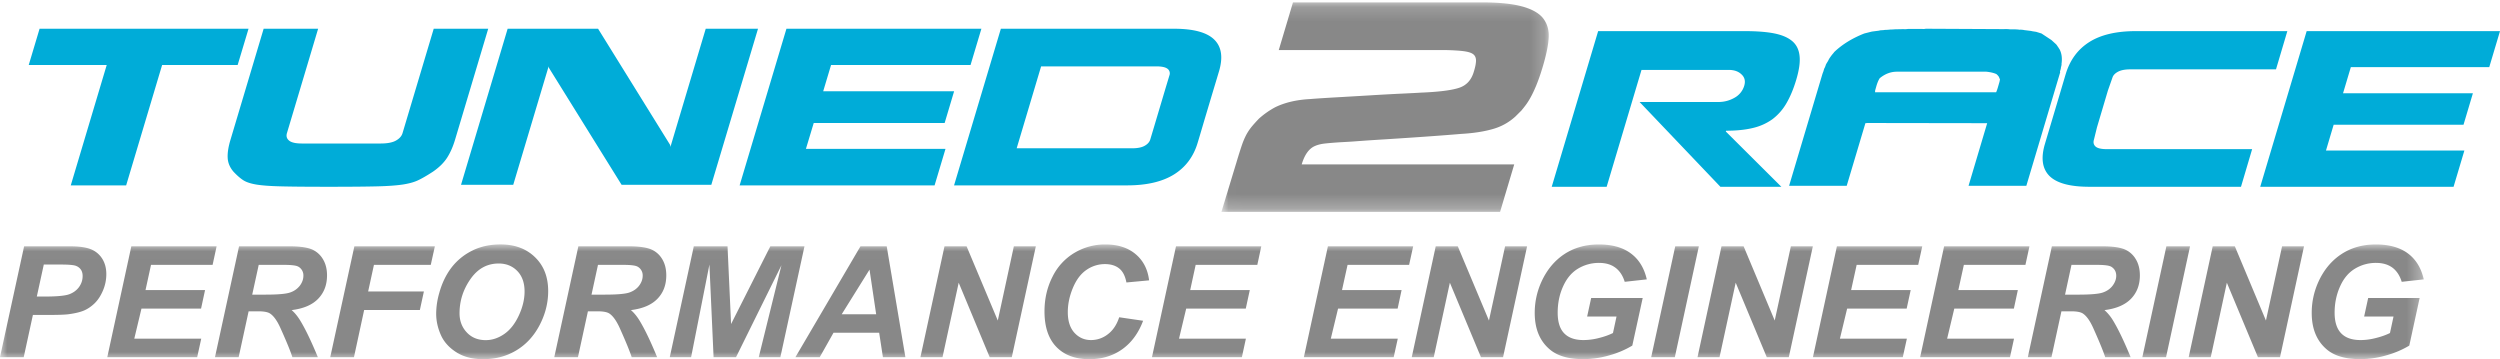 <svg width="174" height="25" viewBox="0 0 174 25" xmlns="http://www.w3.org/2000/svg" xmlns:xlink="http://www.w3.org/1999/xlink"><defs><path id="a" d="M.012.165h22.781v14.579H.012z"/><path id="c" d="M0 .013h168.695V8H0z"/></defs><g fill="none" fill-rule="evenodd"><path d="M70.761 10.32l1.7-5.7H80.489c.38 0 .634.059.779.173a.397.397 0 0 1 .125.451l-.26.86-.413 1.387-.384 1.29-.274.915c-.053.186-.188.337-.395.451-.206.117-.5.174-.88.174h-8.025zm-.567 2.582h8.247c1.365 0 2.45-.252 3.263-.756.813-.504 1.366-1.243 1.654-2.213.01-.027.168-.554.47-1.582l.543-1.817c.308-1.016.462-1.54.471-1.565.289-.974.183-1.709-.331-2.213C84 2.252 83.064 2 81.699 2H69.66l-3.258 10.902h3.792zm-14.102-2.539l.544-1.804h9.112l.658-2.205h-9.112l.548-1.831h9.708L68.305 2H54.736l-3.258 10.902h13.569l.759-2.539h-9.714zM38.185 4.62l.017.097 5.06 8.143h6.246L52.758 2h-3.639l-2.456 8.223-.022-.137L41.626 2h-6.294l-3.244 10.86h3.634l2.463-8.24zM18.35 2l-2.311 7.738c-.147.492-.212.907-.192 1.25.016.34.148.66.398.955.262.28.498.483.707.612.206.13.51.226.903.292.395.064.957.106 1.687.123.728.02 1.844.03 3.343.03 1.512 0 2.634-.01 3.37-.03.734-.017 1.318-.06 1.753-.123.433-.066.786-.16 1.06-.286.274-.125.632-.33 1.074-.618.425-.294.748-.614.97-.955.222-.343.407-.758.556-1.25L33.98 2h-3.793l-2.171 7.268c-.063.212-.222.386-.464.519-.243.135-.598.201-1.06.201h-5.48c-.427 0-.725-.066-.888-.201-.166-.133-.216-.307-.154-.519L22.142 2H18.35zm-7.065 2.523h5.256L17.298 2H2.755L2 4.523h5.428l-2.503 8.38H8.78l2.504-8.38z" fill="#00ACD8"/><g transform="translate(85)"><mask id="b" fill="#fff"><use xlink:href="#a"/></mask><path d="M4.992.165l-.99 3.318h11.56c.56.012.984.038 1.285.076.3.038.52.1.658.193.144.096.215.238.225.43.005.192-.043.463-.153.811-.171.586-.52.961-1.05 1.127-.53.169-1.408.278-2.636.327-.2.015-.625.035-1.275.067-.648.03-1.284.065-1.9.101-.616.038-1.413.085-2.387.141-.974.055-1.7.101-2.172.14-.918.05-1.714.235-2.388.56a5.768 5.768 0 0 0-1.145.8c-.25.261-.436.472-.564.634-.124.16-.235.333-.33.512a5.31 5.31 0 0 0-.286.672c-.091.267-.224.68-.391 1.239L.012 14.744h19.394l.984-3.3H5.598c.195-.658.491-1.081.888-1.267.19-.088.41-.147.654-.179.238-.03.635-.065 1.18-.1.515-.026.91-.051 1.188-.075.516-.037 1.17-.082 1.963-.13 1.375-.089 2.445-.16 3.208-.217.764-.055 1.442-.108 2.034-.158.86-.049 1.595-.165 2.206-.343a3.853 3.853 0 0 0 1.556-.869l.335-.334a.99.99 0 0 0 .152-.169c.072-.086.115-.141.134-.168.473-.584.898-1.508 1.275-2.777.244-.808.382-1.472.415-1.995.038-.522-.08-.968-.348-1.341-.268-.373-.75-.66-1.447-.86C20.3.265 19.335.165 18.093.165H4.992z" fill="#888" mask="url(#b)"/></g><path d="M161.888 10.477l.534-1.794h9.038l.653-2.19h-9.038l.543-1.82h9.634L174 2.166h-13.456L157.312 13h13.456l.753-2.523h-9.633zm-19.09-2.042c-.301 1.013-.458 1.536-.468 1.572-.295.983-.19 1.728.305 2.233.505.507 1.43.76 2.784.76h10.554l.776-2.62H146.62c-.376 0-.63-.06-.768-.18-.133-.12-.176-.28-.113-.481l.21-.854.762-2.566.314-.894c.052-.166.182-.303.392-.415.21-.11.495-.164.862-.164h10.13l.79-2.66h-10.548c-1.354 0-2.432.253-3.232.758-.8.505-1.354 1.254-1.65 2.247-.009.025-.161.545-.462 1.555l-.51 1.71zM138.25 4.99c.286.03.52.084.7.167l.077.069.09.11.081.193-.033.165-.124.426a2.73 2.73 0 0 1-.11.303h-8.427l.005-.124.071-.248c.067-.248.148-.449.248-.606.367-.303.767-.455 1.196-.455h6.226zM134.036 2a.735.735 0 0 1-.239.015h-1.01a1.17 1.17 0 0 1-.3.012l-.63.013c-.076.01-.171.015-.286.015a3.563 3.563 0 0 1-.395.027l-.086.014-.21.013-.128.028-.424.054-.081.015-.491.124c-.84.33-1.53.758-2.084 1.282l-.076.097a2.903 2.903 0 0 0-.205.263 1.359 1.359 0 0 0-.152.26l-.12.194-.042.082c-.029.11-.072.202-.115.276l-.057.194c-.029.073-.052.132-.067.179l-2.316 7.773h4.009l1.3-4.356.144-.013 8.332.013-1.296 4.356h4.022l2.355-7.897-.014-.055.062-.209-.005-.025.057-.248-.01-.03c.063-.412.016-.766-.147-1.06l-.024-.028c-.043-.073-.072-.124-.1-.151a.633.633 0 0 0-.157-.194l-.271-.246-.692-.457-.357-.11-.072-.014a5.385 5.385 0 0 1-.181-.027l-.133-.028-.449-.055a1.282 1.282 0 0 0-.353-.027l-.071-.014-.248-.015h-.343a2.19 2.19 0 0 0-.4-.013L134.036 2zm-14.429 5.099h-5.491L119.74 13h4.242l-3.866-3.847.02-.055c.728 0 1.353-.065 1.877-.194a3.79 3.79 0 0 0 1.345-.605 3.69 3.69 0 0 0 .963-1.088c.266-.45.505-1.009.7-1.67.196-.66.277-1.207.229-1.639-.043-.431-.205-.774-.496-1.027-.29-.252-.7-.433-1.244-.545-.539-.11-1.24-.164-2.102-.164h-10.177L108 13h3.823l2.426-8.134h6.073c.377 0 .672.103.887.312.224.206.286.469.19.79a1.412 1.412 0 0 1-.69.843 2.228 2.228 0 0 1-1.102.288z" fill="#00ACD8"/><g transform="translate(0 17)"><mask id="d" fill="#fff"><use xlink:href="#c"/></mask><path d="M162.946.698c-.685.456-1.213 1.098-1.589 1.927a5.191 5.191 0 0 0-.461 2.157c0 1.12.361 1.976 1.08 2.565.532.433 1.288.648 2.282.648.637 0 1.26-.091 1.874-.275a6.425 6.425 0 0 0 1.555-.667l.719-3.311h-3.582l-.28 1.288h2.045l-.247 1.148c-.267.133-.59.25-.962.343-.37.097-.732.147-1.084.147-.594 0-1.041-.153-1.346-.465-.304-.312-.461-.79-.461-1.441 0-.66.129-1.27.38-1.827.248-.56.595-.97 1.042-1.238a2.79 2.79 0 0 1 1.465-.399c.452 0 .832.108 1.136.33.296.223.514.55.647.986l1.536-.17c-.18-.793-.551-1.395-1.108-1.808-.56-.414-1.303-.623-2.23-.623-.923 0-1.726.23-2.411.685zm-54.084 0c-.68.456-1.208 1.098-1.584 1.927a5.201 5.201 0 0 0-.461 2.157c0 1.12.361 1.976 1.08 2.565.532.433 1.288.648 2.278.648a6.53 6.53 0 0 0 1.879-.275 6.425 6.425 0 0 0 1.554-.667l.723-3.311h-3.586l-.28 1.288h2.045l-.247 1.148c-.267.133-.59.25-.961.343a4.325 4.325 0 0 1-1.09.147c-.59 0-1.036-.153-1.34-.465-.305-.312-.457-.79-.457-1.441 0-.66.123-1.27.376-1.827.252-.56.594-.97 1.04-1.238a2.804 2.804 0 0 1 1.465-.399c.457 0 .833.108 1.133.33.3.223.518.55.651.986l1.536-.17c-.18-.793-.552-1.395-1.113-1.808-.556-.414-1.297-.623-2.225-.623-.923 0-1.731.23-2.416.685zM74.79.593a3.949 3.949 0 0 0-1.536 1.67c-.372.73-.557 1.531-.557 2.411 0 1.078.276 1.903.828 2.473.551.569 1.317.853 2.297.853.87 0 1.631-.229 2.278-.687.647-.46 1.136-1.121 1.46-1.988l-1.664-.243c-.172.525-.439.92-.795 1.185a1.882 1.882 0 0 1-1.17.401c-.457 0-.841-.17-1.15-.506-.305-.337-.462-.814-.462-1.43 0-.569.119-1.132.357-1.7.237-.565.551-.982.946-1.25a2.25 2.25 0 0 1 1.275-.401c.418 0 .747.103.999.303.251.201.418.527.503.976l1.579-.147c-.095-.77-.409-1.382-.946-1.829C78.5.238 77.801.013 76.931.013a4.14 4.14 0 0 0-2.14.58zM32.86.448a4.087 4.087 0 0 0-1.44 1.18c-.38.5-.662 1.09-.848 1.765a5.306 5.306 0 0 0-.214 1.442c0 .493.107.978.317 1.46.21.486.57.89 1.074 1.214.509.329 1.134.49 1.88.49.86 0 1.63-.204 2.312-.616.68-.41 1.22-.997 1.617-1.757.397-.761.595-1.55.595-2.365 0-.98-.302-1.765-.916-2.359-.609-.591-1.407-.89-2.4-.89-.739 0-1.4.145-1.978.436zm-.371 5.689c-.336-.358-.505-.803-.505-1.332 0-.866.254-1.657.759-2.379.504-.724 1.158-1.086 1.964-1.086.523 0 .956.172 1.293.518.339.346.51.823.51 1.43 0 .543-.136 1.105-.402 1.675-.27.578-.607 1.004-1.016 1.286-.41.282-.837.424-1.282.424-.547 0-.986-.179-1.321-.536zM158.832.146l-1.123 5.163-2.163-5.163h-1.542l-1.673 7.717h1.536l1.122-5.187 2.164 5.187h1.536l1.67-7.717h-1.527zm-8.052 0l-1.674 7.717h1.65l1.67-7.717h-1.646zm-7.97 0l-1.675 7.717h1.646l.694-3.196h.676c.39 0 .66.051.817.154.257.17.495.507.719 1.004.414.924.694 1.602.837 2.038h1.769c-.452-1.1-.861-1.956-1.227-2.558a3.11 3.11 0 0 0-.594-.722c.822-.101 1.44-.367 1.85-.793.409-.426.613-.967.613-1.625 0-.459-.105-.85-.314-1.173a1.62 1.62 0 0 0-.827-.667c-.343-.12-.819-.18-1.428-.18h-3.557zm1.364 1.29h1.812c.486 0 .799.042.951.124.233.142.353.35.353.635 0 .236-.086.463-.248.683-.162.217-.39.378-.68.479-.29.103-.875.15-1.76.15h-.875l.447-2.071zM135.31.146l-1.669 7.717h6.254l.28-1.291h-4.655l.499-2.094h4.147l.276-1.29h-4.142l.385-1.752h4.285l.28-1.29h-5.94zm-7.462 0l-1.669 7.717h6.254l.285-1.291h-4.661l.504-2.094h4.143l.28-1.29h-4.146l.385-1.752h4.284l.281-1.29h-5.94zm-3.204 0l-1.124 5.163-2.163-5.163h-1.541l-1.67 7.717h1.532l1.126-5.187 2.165 5.187h1.531l1.674-7.717h-1.53zm-8.048 0l-1.674 7.717h1.645L118.24.146h-1.645zm-11.842 0l-1.123 5.163-2.168-5.163h-1.537l-1.669 7.717h1.531l1.123-5.187 2.164 5.187h1.537l1.673-7.717h-1.531zm-12.332 0l-1.674 7.717H97l.285-1.291h-4.661l.505-2.094h4.146l.276-1.29h-4.147l.386-1.752h4.284l.282-1.29H92.42zm-10.573 0l-1.673 7.717h6.258l.28-1.291h-4.655l.5-2.094h4.147l.28-1.29h-4.148l.38-1.752h4.291l.276-1.29h-5.936zm-11.285 0l-1.118 5.163L67.276.146h-1.54l-1.675 7.717h1.537l1.127-5.187 2.159 5.187h1.536L72.094.146h-1.531zm-10.677 0l-4.528 7.717h1.693l.961-1.706h3.177l.261 1.706h1.565L61.716.146h-1.83zm.632 1.62l.462 3.105h-2.397l1.935-3.105zM53.613.146l-2.73 5.407-.247-5.407h-2.348l-1.673 7.717H48.1l1.275-6.45.29 6.45h1.56l3.163-6.401-1.58 6.4h1.504L55.991.147h-2.378zm-13.36 0l-1.676 7.717h1.648l.694-3.196h.673c.388 0 .661.051.819.154.254.17.494.507.72 1.004.415.924.694 1.602.837 2.038h1.77c-.453-1.1-.862-1.956-1.23-2.558-.185-.3-.383-.541-.597-.722.827-.101 1.446-.367 1.852-.793.41-.426.61-.967.61-1.625 0-.459-.101-.85-.31-1.173a1.626 1.626 0 0 0-.825-.667c-.343-.12-.819-.18-1.43-.18h-3.554zm1.366 1.29h1.812c.485 0 .801.042.946.124a.69.69 0 0 1 .354.635c0 .236-.083.463-.244.683-.164.217-.391.378-.68.479-.291.103-.878.15-1.763.15h-.875l.45-2.071zM24.664.146l-1.68 7.717h1.651l.709-3.285h3.878l.28-1.29h-3.88l.404-1.852h3.955l.285-1.29h-5.602zm-8.026 0l-1.676 7.717h1.648l.694-3.196h.673c.39 0 .661.051.818.154.257.17.497.507.72 1.004.417.924.697 1.602.835 2.038h1.774c-.454-1.1-.863-1.956-1.232-2.558-.185-.3-.382-.541-.594-.722.827-.101 1.443-.367 1.85-.793.409-.426.613-.967.613-1.625 0-.459-.104-.85-.314-1.173a1.622 1.622 0 0 0-.825-.667c-.34-.12-.816-.18-1.429-.18h-3.555zm1.368 1.29h1.811c.485 0 .8.042.947.124a.69.69 0 0 1 .352.635c0 .236-.081.463-.242.683a1.424 1.424 0 0 1-.683.479c-.288.103-.878.15-1.762.15h-.875l.452-2.071zM9.14.146L7.466 7.863h6.257l.283-1.291h-4.66l.5-2.094h4.148l.278-1.29h-4.144l.382-1.752h4.287l.279-1.29H9.14zm-7.462 0l-1.68 7.717H1.65l.64-2.943h1.053c.71 0 1.194-.016 1.45-.053.448-.06.8-.147 1.064-.259.261-.114.506-.282.734-.504.228-.223.419-.516.576-.885A2.88 2.88 0 0 0 7.4 2.082c0-.422-.097-.784-.292-1.088A1.663 1.663 0 0 0 6.306.34C5.969.21 5.512.146 4.932.146H1.679zm1.37 1.267h1.179c.534 0 .88.028 1.034.083a.72.72 0 0 1 .362.261c.085.119.128.27.128.456 0 .28-.083.532-.25.765-.169.23-.399.4-.69.505-.289.105-.874.158-1.74.158h-.509l.486-2.228z" fill="#888" mask="url(#d)"/></g></g></svg>